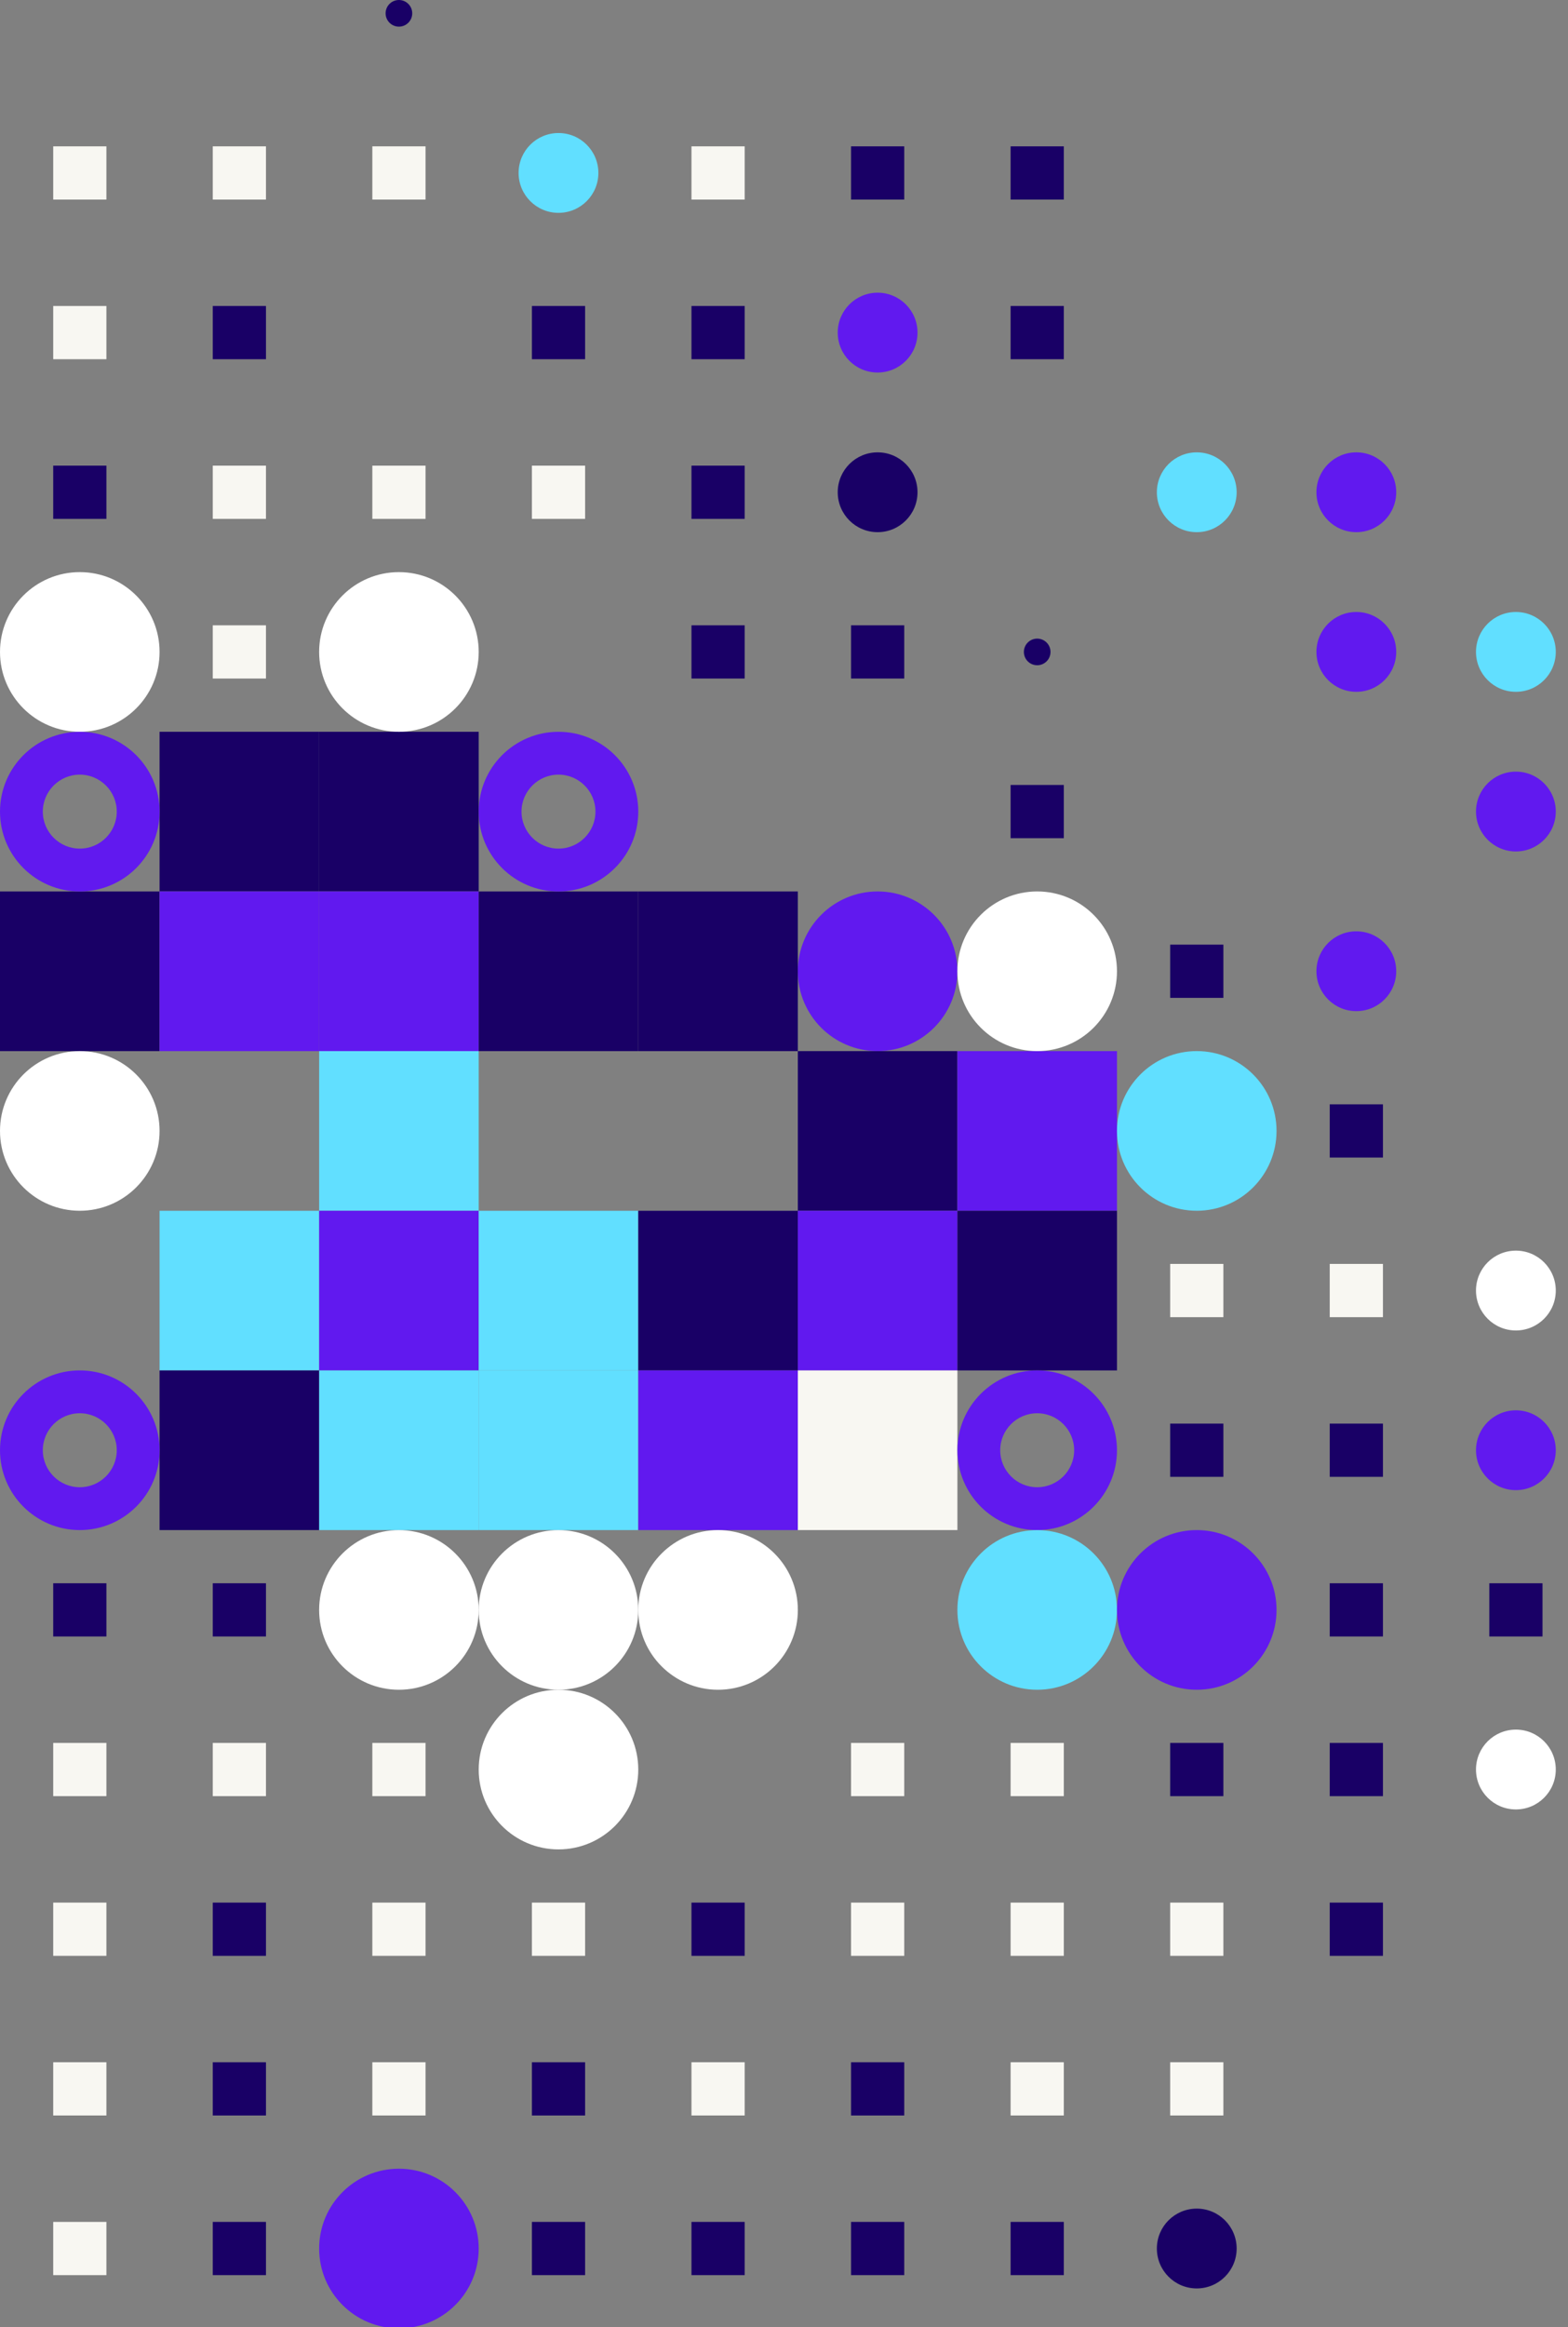 <svg width="300" height="445" viewBox="0 0 300 445" fill="none" xmlns="http://www.w3.org/2000/svg">
  <rect x="0" y="0" width="300" height="445" fill="#808080" stroke="none"/>
  <g clip-path="url(#clip0_1395_87120)">
    <path
      d="M76.323 5.094C77.73 5.094 78.87 3.954 78.87 2.547C78.87 1.141 77.73 0.001 76.323 0.001C74.917 0.001 73.777 1.141 73.777 2.547C73.777 3.954 74.917 5.094 76.323 5.094Z"
      fill="#190066" />
    <path d="M20.359 27.983H10.18V38.162H20.359V27.983Z" fill="#F8F7F2" />
    <path d="M50.888 27.983H40.709V38.162H50.888V27.983Z" fill="#F8F7F2" />
    <path d="M81.417 27.983H71.238V38.162H81.417V27.983Z" fill="#F8F7F2" />
    <path d="M142.476 27.983H132.297V38.162H142.476V27.983Z" fill="#F8F7F2" />
    <path d="M173.005 27.983H162.826V38.162H173.005V27.983Z" fill="#190066" />
    <path d="M203.535 27.983H193.356V38.162H203.535V27.983Z" fill="#190066" />
    <path d="M20.359 58.51H10.18V68.689H20.359V58.51Z" fill="#F8F7F2" />
    <path d="M50.888 58.51H40.709V68.689H50.888V58.51Z" fill="#190066" />
    <path d="M111.947 58.51H101.768V68.689H111.947V58.51Z" fill="#190066" />
    <path d="M142.476 58.51H132.297V68.689H142.476V58.51Z" fill="#190066" />
    <path d="M203.535 58.51H193.356V68.689H203.535V58.51Z" fill="#190066" />
    <path d="M20.359 89.037H10.18V99.216H20.359V89.037Z" fill="#190066" />
    <path d="M50.888 89.037H40.709V99.216H50.888V89.037Z" fill="#F8F7F2" />
    <path d="M81.417 89.037H71.238V99.216H81.417V89.037Z" fill="#F8F7F2" />
    <path d="M111.947 89.037H101.768V99.216H111.947V89.037Z" fill="#F8F7F2" />
    <path d="M142.476 89.037H132.297V99.216H142.476V89.037Z" fill="#190066" />
    <path d="M50.888 119.57H40.709V129.749H50.888V119.57Z" fill="#F8F7F2" />
    <path d="M142.476 119.57H132.297V129.749H142.476V119.57Z" fill="#190066" />
    <path d="M173.005 119.57H162.826V129.749H173.005V119.57Z" fill="#190066" />
    <path
      d="M198.442 127.207C199.848 127.207 200.989 126.067 200.989 124.661C200.989 123.254 199.848 122.114 198.442 122.114C197.036 122.114 195.895 123.254 195.895 124.661C195.895 126.067 197.036 127.207 198.442 127.207Z"
      fill="#190066" />
    <path d="M61.059 139.929H30.53V170.458H61.059V139.929Z" fill="#190066" />
    <path d="M91.589 139.929H61.059V170.458H91.589V139.929Z" fill="#190066" />
    <path d="M203.535 150.097H193.356V160.276H203.535V150.097Z" fill="#190066" />
    <path d="M0.001 170.462H-30.529V200.991H0.001V170.462Z" fill="#6119EF" />
    <path d="M30.529 170.462H0V200.991H30.529V170.462Z" fill="#190066" />
    <path d="M61.059 170.462H30.53V200.991H61.059V170.462Z" fill="#6119EF" />
    <path d="M91.589 170.462H61.059V200.991H91.589V170.462Z" fill="#6119EF" />
    <path d="M122.118 170.462H91.588V200.991H122.118V170.462Z" fill="#190066" />
    <path d="M152.647 170.462H122.118V200.991H152.647V170.462Z" fill="#190066" />
    <path d="M234.064 180.629H223.885V190.808H234.064V180.629Z" fill="#190066" />
    <path d="M91.589 200.989H61.059V231.518H91.589V200.989Z" fill="#61DFFF" />
    <path d="M183.177 200.989H152.648V231.518H183.177V200.989Z" fill="#190066" />
    <path d="M213.707 200.989H183.177V231.518H213.707V200.989Z" fill="#6119EF" />
    <path d="M264.593 211.163H254.414V221.342H264.593V211.163Z" fill="#190066" />
    <path d="M61.059 231.522H30.53V262.051H61.059V231.522Z" fill="#61DFFF" />
    <path d="M91.589 231.522H61.059V262.051H91.589V231.522Z" fill="#6119EF" />
    <path d="M122.118 231.522H91.588V262.051H122.118V231.522Z" fill="#61DFFF" />
    <path d="M152.647 231.522H122.118V262.051H152.647V231.522Z" fill="#190066" />
    <path d="M183.177 231.522H152.648V262.051H183.177V231.522Z" fill="#6119EF" />
    <path d="M213.707 231.522H183.177V262.051H213.707V231.522Z" fill="#190066" />
    <path d="M234.064 241.683H223.885V251.862H234.064V241.683Z" fill="#F8F7F2" />
    <path d="M264.593 241.683H254.414V251.862H264.593V241.683Z" fill="#F8F7F2" />
    <path d="M61.059 262.049H30.53V292.578H61.059V262.049Z" fill="#190066" />
    <path d="M91.589 262.049H61.059V292.578H91.589V262.049Z" fill="#61DFFF" />
    <path d="M122.118 262.049H91.588V292.578H122.118V262.049Z" fill="#61DFFF" />
    <path d="M152.647 262.049H122.118V292.578H152.647V262.049Z" fill="#6119EF" />
    <path d="M183.177 262.049H152.648V292.578H183.177V262.049Z" fill="#F8F7F2" />
    <path d="M234.064 272.216H223.885V282.395H234.064V272.216Z" fill="#190066" />
    <path d="M264.593 272.216H254.414V282.395H264.593V272.216Z" fill="#190066" />
    <path d="M20.359 302.743H10.18V312.922H20.359V302.743Z" fill="#190066" />
    <path d="M50.888 302.743H40.709V312.922H50.888V302.743Z" fill="#190066" />
    <path d="M264.593 302.743H254.414V312.922H264.593V302.743Z" fill="#190066" />
    <path d="M295.123 302.743H284.944V312.922H295.123V302.743Z" fill="#190066" />
    <path d="M20.359 333.276H10.18V343.455H20.359V333.276Z" fill="#F8F7F2" />
    <path d="M50.888 333.276H40.709V343.455H50.888V333.276Z" fill="#F8F7F2" />
    <path d="M81.417 333.276H71.238V343.455H81.417V333.276Z" fill="#F8F7F2" />
    <path d="M173.005 333.276H162.826V343.455H173.005V333.276Z" fill="#F8F7F2" />
    <path d="M203.535 333.276H193.356V343.455H203.535V333.276Z" fill="#F8F7F2" />
    <path d="M234.064 333.276H223.885V343.455H234.064V333.276Z" fill="#190066" />
    <path d="M264.593 333.276H254.414V343.455H264.593V333.276Z" fill="#190066" />
    <path d="M20.359 363.809H10.18V373.988H20.359V363.809Z" fill="#F8F7F2" />
    <path d="M50.888 363.809H40.709V373.988H50.888V363.809Z" fill="#190066" />
    <path d="M81.417 363.809H71.238V373.988H81.417V363.809Z" fill="#F8F7F2" />
    <path d="M111.947 363.809H101.768V373.988H111.947V363.809Z" fill="#F8F7F2" />
    <path d="M142.476 363.809H132.297V373.988H142.476V363.809Z" fill="#190066" />
    <path d="M173.005 363.809H162.826V373.988H173.005V363.809Z" fill="#F8F7F2" />
    <path d="M203.535 363.809H193.356V373.988H203.535V363.809Z" fill="#F8F7F2" />
    <path d="M234.064 363.809H223.885V373.988H234.064V363.809Z" fill="#F8F7F2" />
    <path d="M264.593 363.809H254.414V373.988H264.593V363.809Z" fill="#190066" />
    <path d="M20.359 394.336H10.18V404.515H20.359V394.336Z" fill="#F8F7F2" />
    <path d="M50.888 394.336H40.709V404.515H50.888V394.336Z" fill="#190066" />
    <path d="M81.417 394.336H71.238V404.515H81.417V394.336Z" fill="#F8F7F2" />
    <path d="M111.947 394.336H101.768V404.515H111.947V394.336Z" fill="#190066" />
    <path d="M142.476 394.336H132.297V404.515H142.476V394.336Z" fill="#F8F7F2" />
    <path d="M173.005 394.336H162.826V404.515H173.005V394.336Z" fill="#190066" />
    <path d="M203.535 394.336H193.356V404.515H203.535V394.336Z" fill="#F8F7F2" />
    <path d="M234.064 394.336H223.885V404.515H234.064V394.336Z" fill="#F8F7F2" />
    <path d="M20.359 424.863H10.18V435.042H20.359V424.863Z" fill="#F8F7F2" />
    <path d="M50.888 424.863H40.709V435.042H50.888V424.863Z" fill="#190066" />
    <path d="M111.947 424.863H101.768V435.042H111.947V424.863Z" fill="#190066" />
    <path d="M142.476 424.863H132.297V435.042H142.476V424.863Z" fill="#190066" />
    <path d="M173.005 424.863H162.826V435.042H173.005V424.863Z" fill="#190066" />
    <path d="M203.535 424.863H193.356V435.042H203.535V424.863Z" fill="#190066" />
    <path
      d="M-15.264 139.928C-6.834 139.928 0 133.094 0 124.664C0 116.233 -6.834 109.399 -15.264 109.399C-23.695 109.399 -30.529 116.233 -30.529 124.664C-30.529 133.094 -23.695 139.928 -15.264 139.928Z"
      fill="#FFF068" />
    <path
      d="M15.265 139.928C23.695 139.928 30.529 133.094 30.529 124.664C30.529 116.233 23.695 109.399 15.265 109.399C6.834 109.399 0 116.233 0 124.664C0 133.094 6.834 139.928 15.265 139.928Z"
      fill="white" />
    <path
      d="M76.324 139.928C84.754 139.928 91.588 133.094 91.588 124.664C91.588 116.233 84.754 109.399 76.324 109.399C67.893 109.399 61.059 116.233 61.059 124.664C61.059 133.094 67.893 139.928 76.324 139.928Z"
      fill="white" />
    <path
      d="M15.265 148.123C19.167 148.123 22.339 151.295 22.339 155.197C22.339 159.098 19.167 162.27 15.265 162.27C11.363 162.27 8.191 159.098 8.191 155.197C8.191 151.295 11.363 148.123 15.265 148.123ZM15.265 139.932C6.836 139.932 0 146.767 0 155.197C0 163.626 6.836 170.461 15.265 170.461C23.694 170.461 30.529 163.626 30.529 155.197C30.529 146.767 23.694 139.932 15.265 139.932Z"
      fill="#6119EF" />
    <path
      d="M106.853 148.123C110.755 148.123 113.927 151.295 113.927 155.197C113.927 159.098 110.755 162.27 106.853 162.27C102.951 162.27 99.779 159.098 99.779 155.197C99.779 151.295 102.951 148.123 106.853 148.123ZM106.853 139.932C98.424 139.932 91.588 146.767 91.588 155.197C91.588 163.626 98.424 170.461 106.853 170.461C115.282 170.461 122.118 163.626 122.118 155.197C122.118 146.767 115.282 139.932 106.853 139.932Z"
      fill="#6119EF" />
    <path
      d="M167.912 200.988C176.342 200.988 183.176 194.154 183.176 185.723C183.176 177.293 176.342 170.459 167.912 170.459C159.481 170.459 152.647 177.293 152.647 185.723C152.647 194.154 159.481 200.988 167.912 200.988Z"
      fill="#6119EF" />
    <path
      d="M198.441 200.988C206.871 200.988 213.706 194.154 213.706 185.723C213.706 177.293 206.871 170.459 198.441 170.459C190.01 170.459 183.176 177.293 183.176 185.723C183.176 194.154 190.01 200.988 198.441 200.988Z"
      fill="white" />
    <path
      d="M-15.264 231.515C-6.834 231.515 0 224.681 0 216.25C0 207.82 -6.834 200.986 -15.264 200.986C-23.695 200.986 -30.529 207.82 -30.529 216.25C-30.529 224.681 -23.695 231.515 -15.264 231.515Z"
      fill="white" />
    <path
      d="M15.265 231.515C23.695 231.515 30.529 224.681 30.529 216.25C30.529 207.82 23.695 200.986 15.265 200.986C6.834 200.986 0 207.82 0 216.25C0 224.681 6.834 231.515 15.265 231.515Z"
      fill="white" />
    <path
      d="M228.971 231.515C237.401 231.515 244.235 224.681 244.235 216.25C244.235 207.82 237.401 200.986 228.971 200.986C220.54 200.986 213.706 207.82 213.706 216.25C213.706 224.681 220.54 231.515 228.971 231.515Z"
      fill="#61DFFF" />
    <path
      d="M-15.264 292.575C-6.834 292.575 0 285.741 0 277.31C0 268.88 -6.834 262.046 -15.264 262.046C-23.695 262.046 -30.529 268.88 -30.529 277.31C-30.529 285.741 -23.695 292.575 -15.264 292.575Z"
      fill="#FCD6FF" />
    <path
      d="M15.265 270.236C19.167 270.236 22.339 273.409 22.339 277.31C22.339 281.212 19.167 284.384 15.265 284.384C11.363 284.384 8.191 281.212 8.191 277.31C8.191 273.409 11.363 270.236 15.265 270.236ZM15.265 262.046C6.836 262.046 0 268.881 0 277.31C0 285.739 6.836 292.575 15.265 292.575C23.694 292.575 30.529 285.739 30.529 277.31C30.529 268.881 23.694 262.046 15.265 262.046Z"
      fill="#6119EF" />
    <path
      d="M198.441 270.236C202.343 270.236 205.515 273.409 205.515 277.31C205.515 281.212 202.343 284.384 198.441 284.384C194.539 284.384 191.367 281.212 191.367 277.31C191.367 273.409 194.539 270.236 198.441 270.236ZM198.441 262.046C190.012 262.046 183.176 268.881 183.176 277.31C183.176 285.739 190.012 292.575 198.441 292.575C206.87 292.575 213.706 285.739 213.706 277.31C213.706 268.881 206.87 262.046 198.441 262.046Z"
      fill="#6119EF" />
    <path
      d="M76.324 323.108C84.754 323.108 91.588 316.274 91.588 307.843C91.588 299.413 84.754 292.579 76.324 292.579C67.893 292.579 61.059 299.413 61.059 307.843C61.059 316.274 67.893 323.108 76.324 323.108Z"
      fill="white" />
    <path
      d="M106.853 323.108C115.284 323.108 122.118 316.274 122.118 307.843C122.118 299.413 115.284 292.579 106.853 292.579C98.423 292.579 91.588 299.413 91.588 307.843C91.588 316.274 98.423 323.108 106.853 323.108Z"
      fill="white" />
    <path
      d="M137.382 323.108C145.812 323.108 152.647 316.274 152.647 307.843C152.647 299.413 145.812 292.579 137.382 292.579C128.951 292.579 122.117 299.413 122.117 307.843C122.117 316.274 128.951 323.108 137.382 323.108Z"
      fill="white" />
    <path
      d="M198.441 323.108C206.871 323.108 213.706 316.274 213.706 307.843C213.706 299.413 206.871 292.579 198.441 292.579C190.01 292.579 183.176 299.413 183.176 307.843C183.176 316.274 190.01 323.108 198.441 323.108Z"
      fill="#61DFFF" />
    <path
      d="M228.971 323.108C237.401 323.108 244.235 316.274 244.235 307.843C244.235 299.413 237.401 292.579 228.971 292.579C220.54 292.579 213.706 299.413 213.706 307.843C213.706 316.274 220.54 323.108 228.971 323.108Z"
      fill="#6119EF" />
    <path
      d="M106.853 353.635C115.284 353.635 122.118 346.801 122.118 338.37C122.118 329.94 115.284 323.106 106.853 323.106C98.423 323.106 91.588 329.94 91.588 338.37C91.588 346.801 98.423 353.635 106.853 353.635Z"
      fill="white" />
    <path
      d="M76.324 445.222C84.754 445.222 91.588 438.388 91.588 429.957C91.588 421.527 84.754 414.692 76.324 414.692C67.893 414.692 61.059 421.527 61.059 429.957C61.059 438.388 67.893 445.222 76.324 445.222Z"
      fill="#6119EF" />
    <path
      d="M106.853 40.7C111.068 40.7 114.485 37.283 114.485 33.068C114.485 28.853 111.068 25.436 106.853 25.436C102.638 25.436 99.221 28.853 99.221 33.068C99.221 37.283 102.638 40.7 106.853 40.7Z"
      fill="#61DFFF" />
    <path
      d="M167.911 71.233C172.127 71.233 175.544 67.816 175.544 63.601C175.544 59.385 172.127 55.968 167.911 55.968C163.696 55.968 160.279 59.385 160.279 63.601C160.279 67.816 163.696 71.233 167.911 71.233Z"
      fill="#6119EF" />
    <path
      d="M167.911 101.76C172.127 101.76 175.544 98.343 175.544 94.127C175.544 89.912 172.127 86.495 167.911 86.495C163.696 86.495 160.279 89.912 160.279 94.127C160.279 98.343 163.696 101.76 167.911 101.76Z"
      fill="#190066" />
    <path
      d="M228.971 101.76C233.186 101.76 236.603 98.343 236.603 94.127C236.603 89.912 233.186 86.495 228.971 86.495C224.756 86.495 221.338 89.912 221.338 94.127C221.338 98.343 224.756 101.76 228.971 101.76Z"
      fill="#61DFFF" />
    <path
      d="M259.5 101.76C263.715 101.76 267.132 98.343 267.132 94.127C267.132 89.912 263.715 86.495 259.5 86.495C255.285 86.495 251.868 89.912 251.868 94.127C251.868 98.343 255.285 101.76 259.5 101.76Z"
      fill="#6119EF" />
    <path
      d="M259.5 132.287C263.715 132.287 267.132 128.87 267.132 124.655C267.132 120.439 263.715 117.022 259.5 117.022C255.285 117.022 251.868 120.439 251.868 124.655C251.868 128.87 255.285 132.287 259.5 132.287Z"
      fill="#6119EF" />
    <path
      d="M290.029 132.287C294.244 132.287 297.661 128.87 297.661 124.655C297.661 120.439 294.244 117.022 290.029 117.022C285.814 117.022 282.397 120.439 282.397 124.655C282.397 128.87 285.814 132.287 290.029 132.287Z"
      fill="#61DFFF" />
    <path
      d="M290.029 162.814C294.244 162.814 297.661 159.397 297.661 155.182C297.661 150.966 294.244 147.549 290.029 147.549C285.814 147.549 282.397 150.966 282.397 155.182C282.397 159.397 285.814 162.814 290.029 162.814Z"
      fill="#6119EF" />
    <path
      d="M259.5 193.347C263.715 193.347 267.132 189.93 267.132 185.715C267.132 181.5 263.715 178.083 259.5 178.083C255.285 178.083 251.868 181.5 251.868 185.715C251.868 189.93 255.285 193.347 259.5 193.347Z"
      fill="#6119EF" />
    <path
      d="M290.029 254.407C294.244 254.407 297.661 250.99 297.661 246.774C297.661 242.559 294.244 239.142 290.029 239.142C285.814 239.142 282.397 242.559 282.397 246.774C282.397 250.99 285.814 254.407 290.029 254.407Z"
      fill="white" />
    <path
      d="M290.029 284.94C294.244 284.94 297.661 281.523 297.661 277.307C297.661 273.092 294.244 269.675 290.029 269.675C285.814 269.675 282.397 273.092 282.397 277.307C282.397 281.523 285.814 284.94 290.029 284.94Z"
      fill="#6119EF" />
    <path
      d="M290.029 345.994C294.244 345.994 297.661 342.577 297.661 338.361C297.661 334.146 294.244 330.729 290.029 330.729C285.814 330.729 282.397 334.146 282.397 338.361C282.397 342.577 285.814 345.994 290.029 345.994Z"
      fill="white" />
    <path
      d="M228.971 437.586C233.186 437.586 236.603 434.169 236.603 429.954C236.603 425.739 233.186 422.322 228.971 422.322C224.756 422.322 221.338 425.739 221.338 429.954C221.338 434.169 224.756 437.586 228.971 437.586Z"
      fill="#190066" />
  </g>
  <defs>
    <clipPath id="clip0_1395_87120">
      <rect width="1244.07" height="1177.93" fill="white" transform="translate(-519)" />
    </clipPath>
  </defs>
</svg>